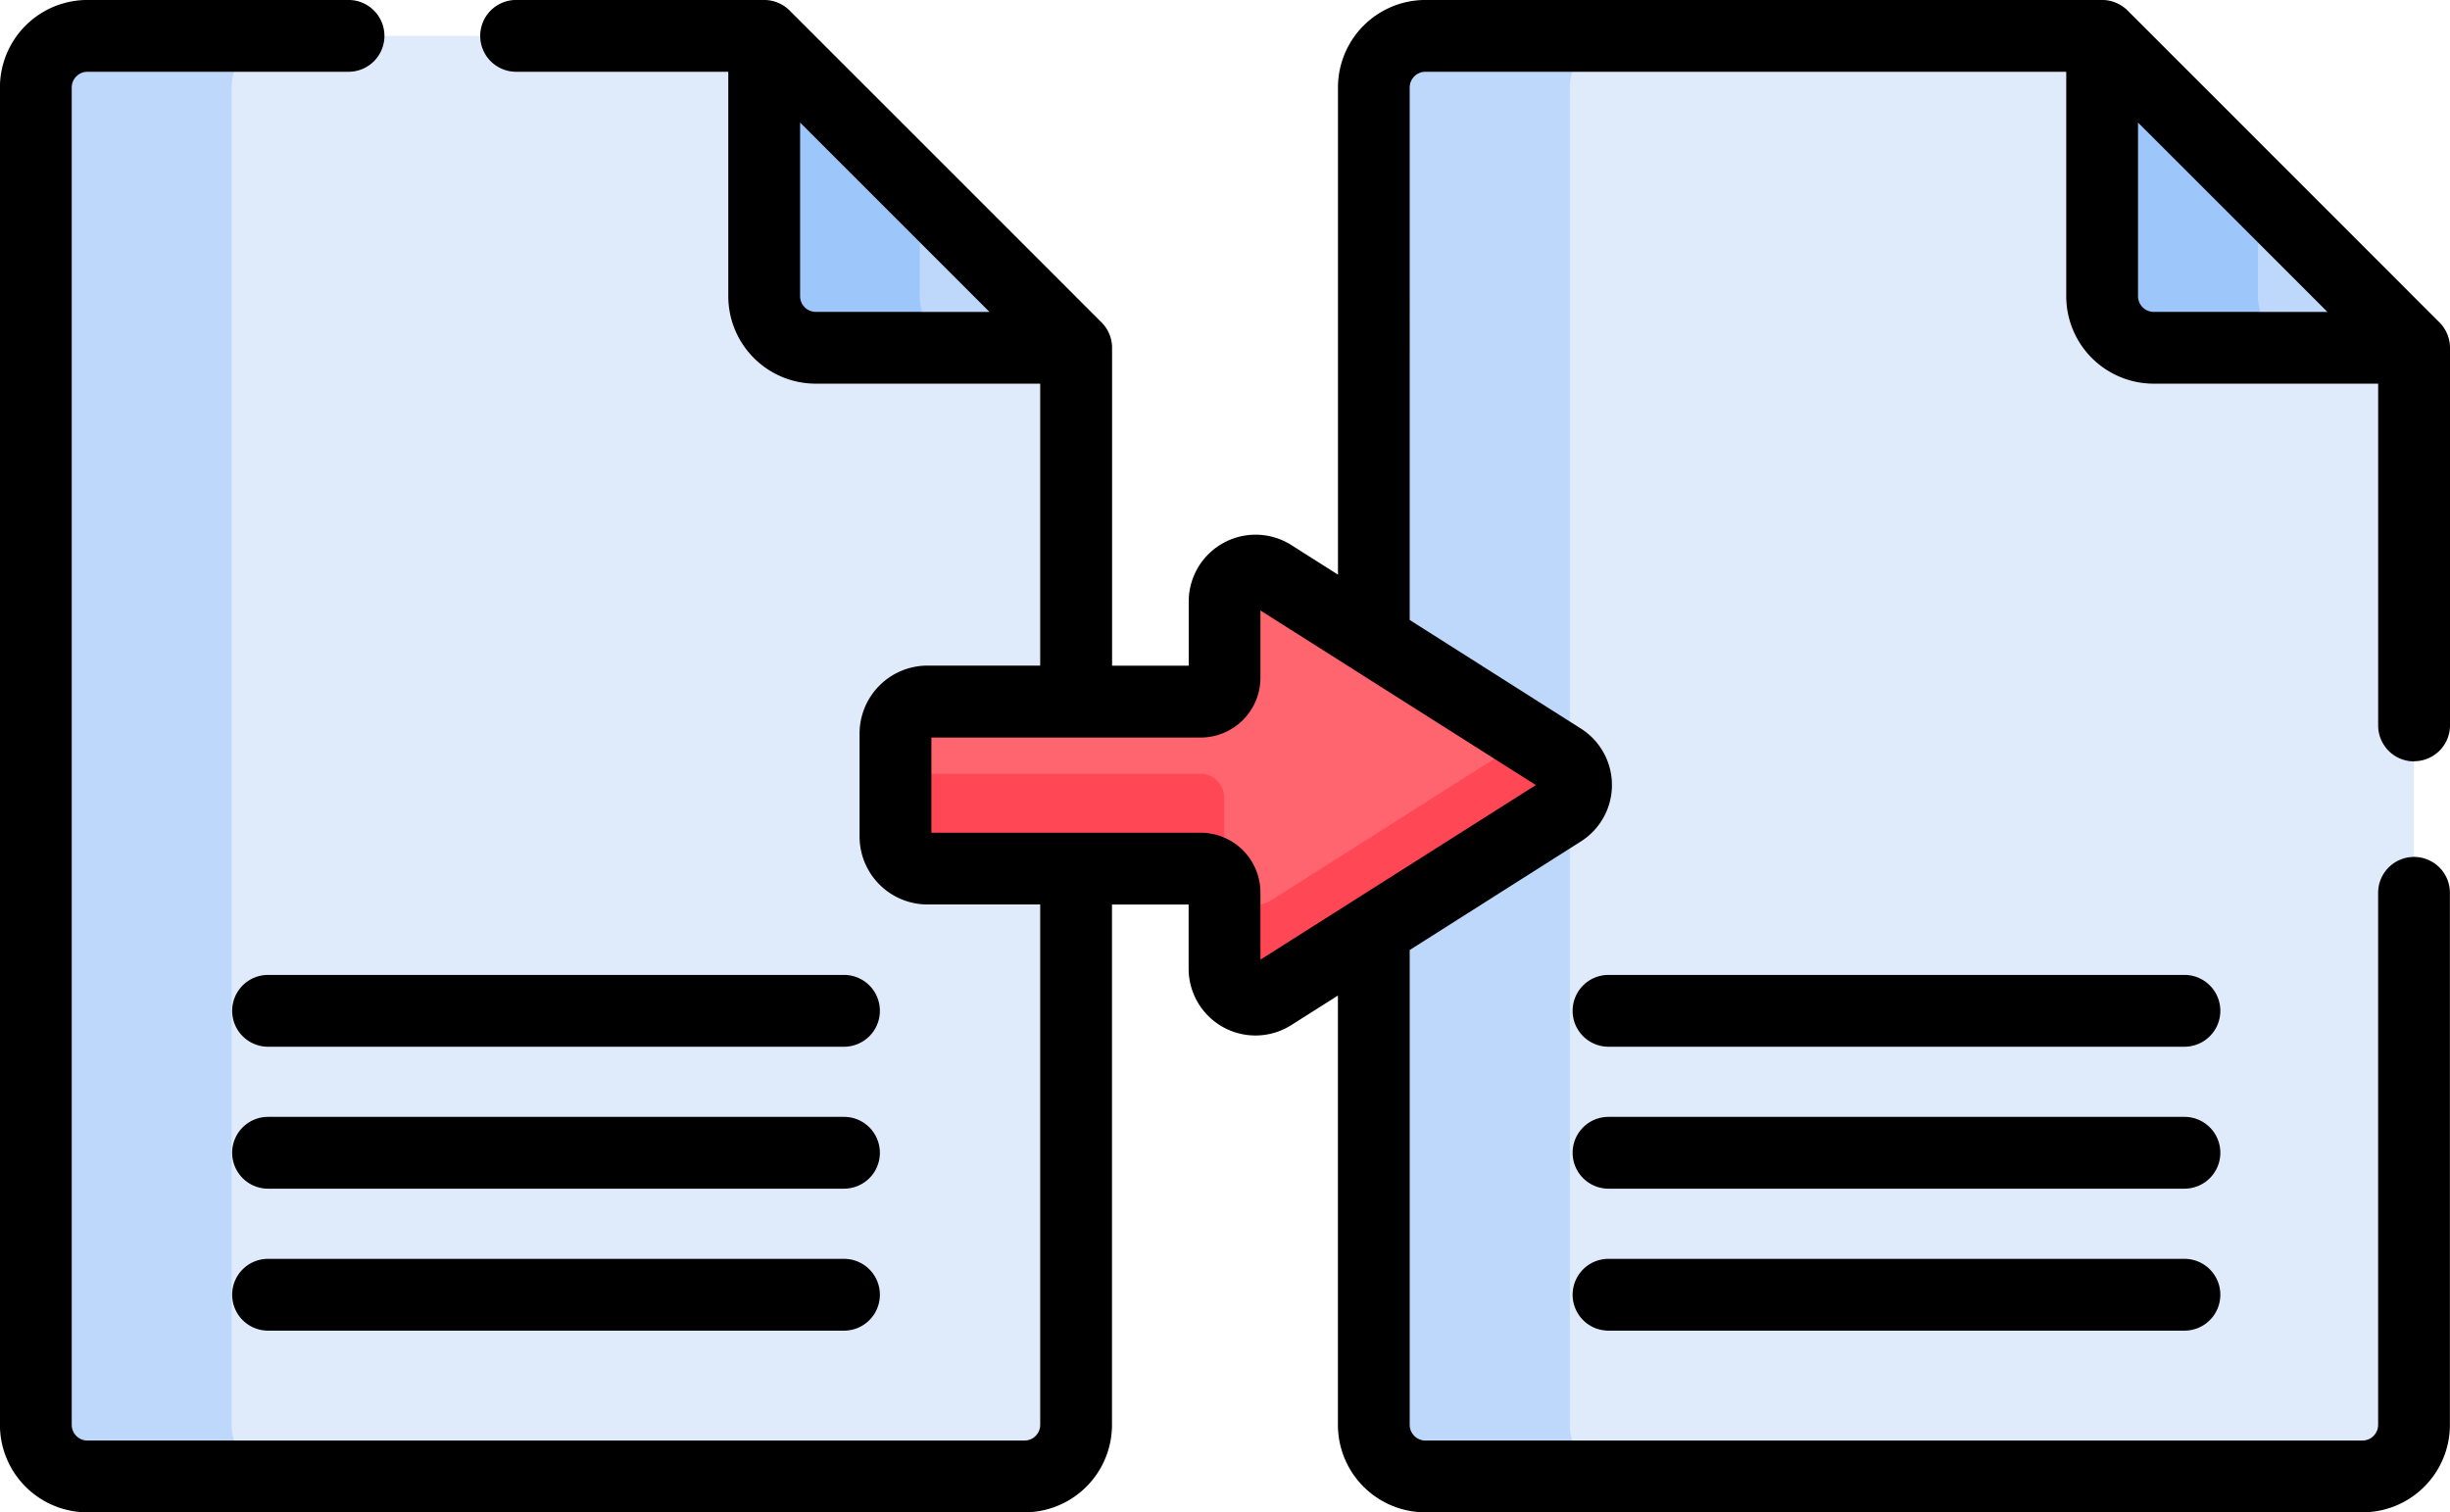 <svg xmlns="http://www.w3.org/2000/svg" width="81.201" height="50.128" viewBox="0 0 81.201 50.128">
  <g id="icon-24" transform="translate(4829.457 -17.653)">
    <g id="Group_276" data-name="Group 276" transform="translate(-4828.285 18.841)">
      <path id="Path_571" data-name="Path 571" d="M-4518.273,25.142h-22.432a1.711,1.711,0,0,0-1.711,1.711V71.188a1.711,1.711,0,0,0,1.711,1.711h31.06a1.71,1.71,0,0,0,1.711-1.711V35.482Z" transform="translate(4586.767 -25.142)" fill="#dfebfa"/>
      <path id="Path_572" data-name="Path 572" d="M-4797.925,25.142h-22.432a1.711,1.711,0,0,0-1.711,1.711V71.188a1.711,1.711,0,0,0,1.711,1.711h31.061a1.711,1.711,0,0,0,1.71-1.711V35.482Z" transform="translate(4822.068 -25.142)" fill="#dfebfa"/>
      <g id="Group_275" data-name="Group 275" transform="translate(0 0)">
        <path id="Path_573" data-name="Path 573" d="M-4535.91,71.188V26.853a1.711,1.711,0,0,1,1.711-1.711h-6.506a1.711,1.711,0,0,0-1.711,1.711V71.188a1.711,1.711,0,0,0,1.711,1.711h6.506A1.711,1.711,0,0,1-4535.91,71.188Z" transform="translate(4586.767 -25.142)" fill="#bed8fb"/>
        <path id="Path_574" data-name="Path 574" d="M-4815.563,71.188V26.853a1.711,1.711,0,0,1,1.711-1.711h-6.505a1.711,1.711,0,0,0-1.711,1.711V71.188a1.711,1.711,0,0,0,1.711,1.711h6.505A1.711,1.711,0,0,1-4815.563,71.188Z" transform="translate(4822.068 -25.142)" fill="#bed8fb"/>
        <path id="Path_575" data-name="Path 575" d="M-4668.132,35.482h8.629l-10.34-10.34v8.629a1.711,1.711,0,0,0,1.71,1.711Z" transform="translate(4693.985 -25.142)" fill="#bed8fb"/>
        <path id="Path_576" data-name="Path 576" d="M-4388.479,35.482h8.629l-10.34-10.34v8.629A1.711,1.711,0,0,0-4388.479,35.482Z" transform="translate(4458.683 -25.142)" fill="#bed8fb"/>
      </g>
      <path id="Path_577" data-name="Path 577" d="M-4664.672,33.771V30.312l-5.17-5.17v8.629a1.711,1.711,0,0,0,1.711,1.711h5.17A1.711,1.711,0,0,1-4664.672,33.771Z" transform="translate(4693.984 -25.142)" fill="#9dc6fb"/>
      <path id="Path_578" data-name="Path 578" d="M-4385.019,33.771V30.312l-5.17-5.17v8.629a1.711,1.711,0,0,0,1.71,1.711h5.17A1.711,1.711,0,0,1-4385.019,33.771Z" transform="translate(4458.682 -25.142)" fill="#9dc6fb"/>
      <path id="Path_579" data-name="Path 579" d="M-4620.315,143.132l-9.6-6.088a1.026,1.026,0,0,0-1.575.865v2.526a.792.792,0,0,1-.792.792h-9.054a1.061,1.061,0,0,0-1.062,1.062V145.7a1.061,1.061,0,0,0,1.062,1.062h9.054a.792.792,0,0,1,.792.792v2.526a1.025,1.025,0,0,0,1.575.866l9.6-6.088A1.025,1.025,0,0,0-4620.315,143.132Z" transform="translate(4670.895 -119.161)" fill="#ff656f"/>
      <path id="Path_580" data-name="Path 580" d="M-4620.315,172.528l-1.117-.708-8.486,5.38a1.026,1.026,0,0,1-1.575-.866v-2.526a.792.792,0,0,0-.792-.792h-9.054a1.061,1.061,0,0,1-1.062-1.062V175.1a1.061,1.061,0,0,0,1.062,1.062h9.054a.792.792,0,0,1,.792.792v2.526a1.025,1.025,0,0,0,1.575.866l9.6-6.088A1.025,1.025,0,0,0-4620.315,172.528Z" transform="translate(4670.895 -148.558)" fill="#ff4756"/>
    </g>
    <g id="Group_277" data-name="Group 277" transform="translate(-4829.457 17.653)">
      <path id="Path_581" data-name="Path 581" d="M-4760.664,221.409h-19.089a1.189,1.189,0,0,0-1.189,1.19,1.189,1.189,0,0,0,1.189,1.19h19.089a1.189,1.189,0,0,0,1.189-1.19A1.189,1.189,0,0,0-4760.664,221.409Z" transform="translate(4788.637 -189.094)"/>
      <path id="Path_582" data-name="Path 582" d="M-4760.664,251.079h-19.089a1.189,1.189,0,0,0-1.189,1.19,1.189,1.189,0,0,0,1.189,1.19h19.089a1.189,1.189,0,0,0,1.189-1.19A1.189,1.189,0,0,0-4760.664,251.079Z" transform="translate(4788.637 -214.059)"/>
      <path id="Path_583" data-name="Path 583" d="M-4760.664,280.751h-19.089a1.189,1.189,0,0,0-1.189,1.19,1.189,1.189,0,0,0,1.189,1.19h19.089a1.189,1.189,0,0,0,1.189-1.19A1.189,1.189,0,0,0-4760.664,280.751Z" transform="translate(4788.637 -239.025)"/>
      <path id="Path_584" data-name="Path 584" d="M-4480.535,221.409h-19.089a1.189,1.189,0,0,0-1.189,1.19,1.189,1.189,0,0,0,1.189,1.19h19.089a1.189,1.189,0,0,0,1.189-1.19A1.189,1.189,0,0,0-4480.535,221.409Z" transform="translate(4552.935 -189.094)"/>
      <path id="Path_585" data-name="Path 585" d="M-4480.535,251.079h-19.089a1.189,1.189,0,0,0-1.189,1.19,1.189,1.189,0,0,0,1.189,1.19h19.089a1.189,1.189,0,0,0,1.189-1.19A1.189,1.189,0,0,0-4480.535,251.079Z" transform="translate(4552.935 -214.059)"/>
      <path id="Path_586" data-name="Path 586" d="M-4480.535,280.751h-19.089a1.189,1.189,0,0,0-1.189,1.19,1.189,1.189,0,0,0,1.189,1.19h19.089a1.189,1.189,0,0,0,1.189-1.19A1.189,1.189,0,0,0-4480.535,280.751Z" transform="translate(4552.935 -239.025)"/>
      <path id="Path_587" data-name="Path 587" d="M-4749.445,42.885a1.19,1.19,0,0,0,1.189-1.19V29.181a1.2,1.2,0,0,0-.349-.841L-4758.943,18a1.206,1.206,0,0,0-.841-.348h-22.428a2.9,2.9,0,0,0-2.9,2.9V36.7l-1.547-.981a2.216,2.216,0,0,0-3.4,1.87v2.128h-2.54V29.181a1.192,1.192,0,0,0-.349-.841L-4803.288,18a1.2,1.2,0,0,0-.84-.348h-8.224a1.189,1.189,0,0,0-1.189,1.19,1.189,1.189,0,0,0,1.189,1.19h7.033v7.438a2.9,2.9,0,0,0,2.9,2.9h7.438v9.345h-3.736a2.254,2.254,0,0,0-2.251,2.252v3.414a2.254,2.254,0,0,0,2.251,2.252h3.736V64.881a.522.522,0,0,1-.521.521h-31.057a.521.521,0,0,1-.521-.521V20.553a.522.522,0,0,1,.521-.521h8.654a1.189,1.189,0,0,0,1.189-1.19,1.189,1.189,0,0,0-1.189-1.19h-8.654a2.9,2.9,0,0,0-2.9,2.9V64.881a2.9,2.9,0,0,0,2.9,2.9h31.057a2.9,2.9,0,0,0,2.9-2.9V47.634h2.54v2.129a2.216,2.216,0,0,0,3.4,1.87l1.548-.981V64.881a2.9,2.9,0,0,0,2.9,2.9h31.055a2.9,2.9,0,0,0,2.9-2.9V47.247a1.19,1.19,0,0,0-1.189-1.19,1.19,1.19,0,0,0-1.19,1.19V64.881a.522.522,0,0,1-.521.521h-31.055a.522.522,0,0,1-.521-.521V49.143l5.675-3.6a2.215,2.215,0,0,0,0-3.74l-5.675-3.6V20.553a.522.522,0,0,1,.521-.521h21.239v7.438a2.9,2.9,0,0,0,2.9,2.9h7.438V41.7a1.19,1.19,0,0,0,1.19,1.19Zm-52.973-14.894a.522.522,0,0,1-.521-.521V21.715l6.277,6.277Zm14.736,21.471V47.237a1.984,1.984,0,0,0-1.981-1.982h-8.925V42.1h8.925a1.984,1.984,0,0,0,1.981-1.982V37.888l9.129,5.787Zm29.607-21.471a.522.522,0,0,1-.521-.521V21.715c.766.765,5.514,5.513,6.278,6.277Z" transform="translate(4829.457 -17.653)"/>
    </g>
  </g>
</svg>
